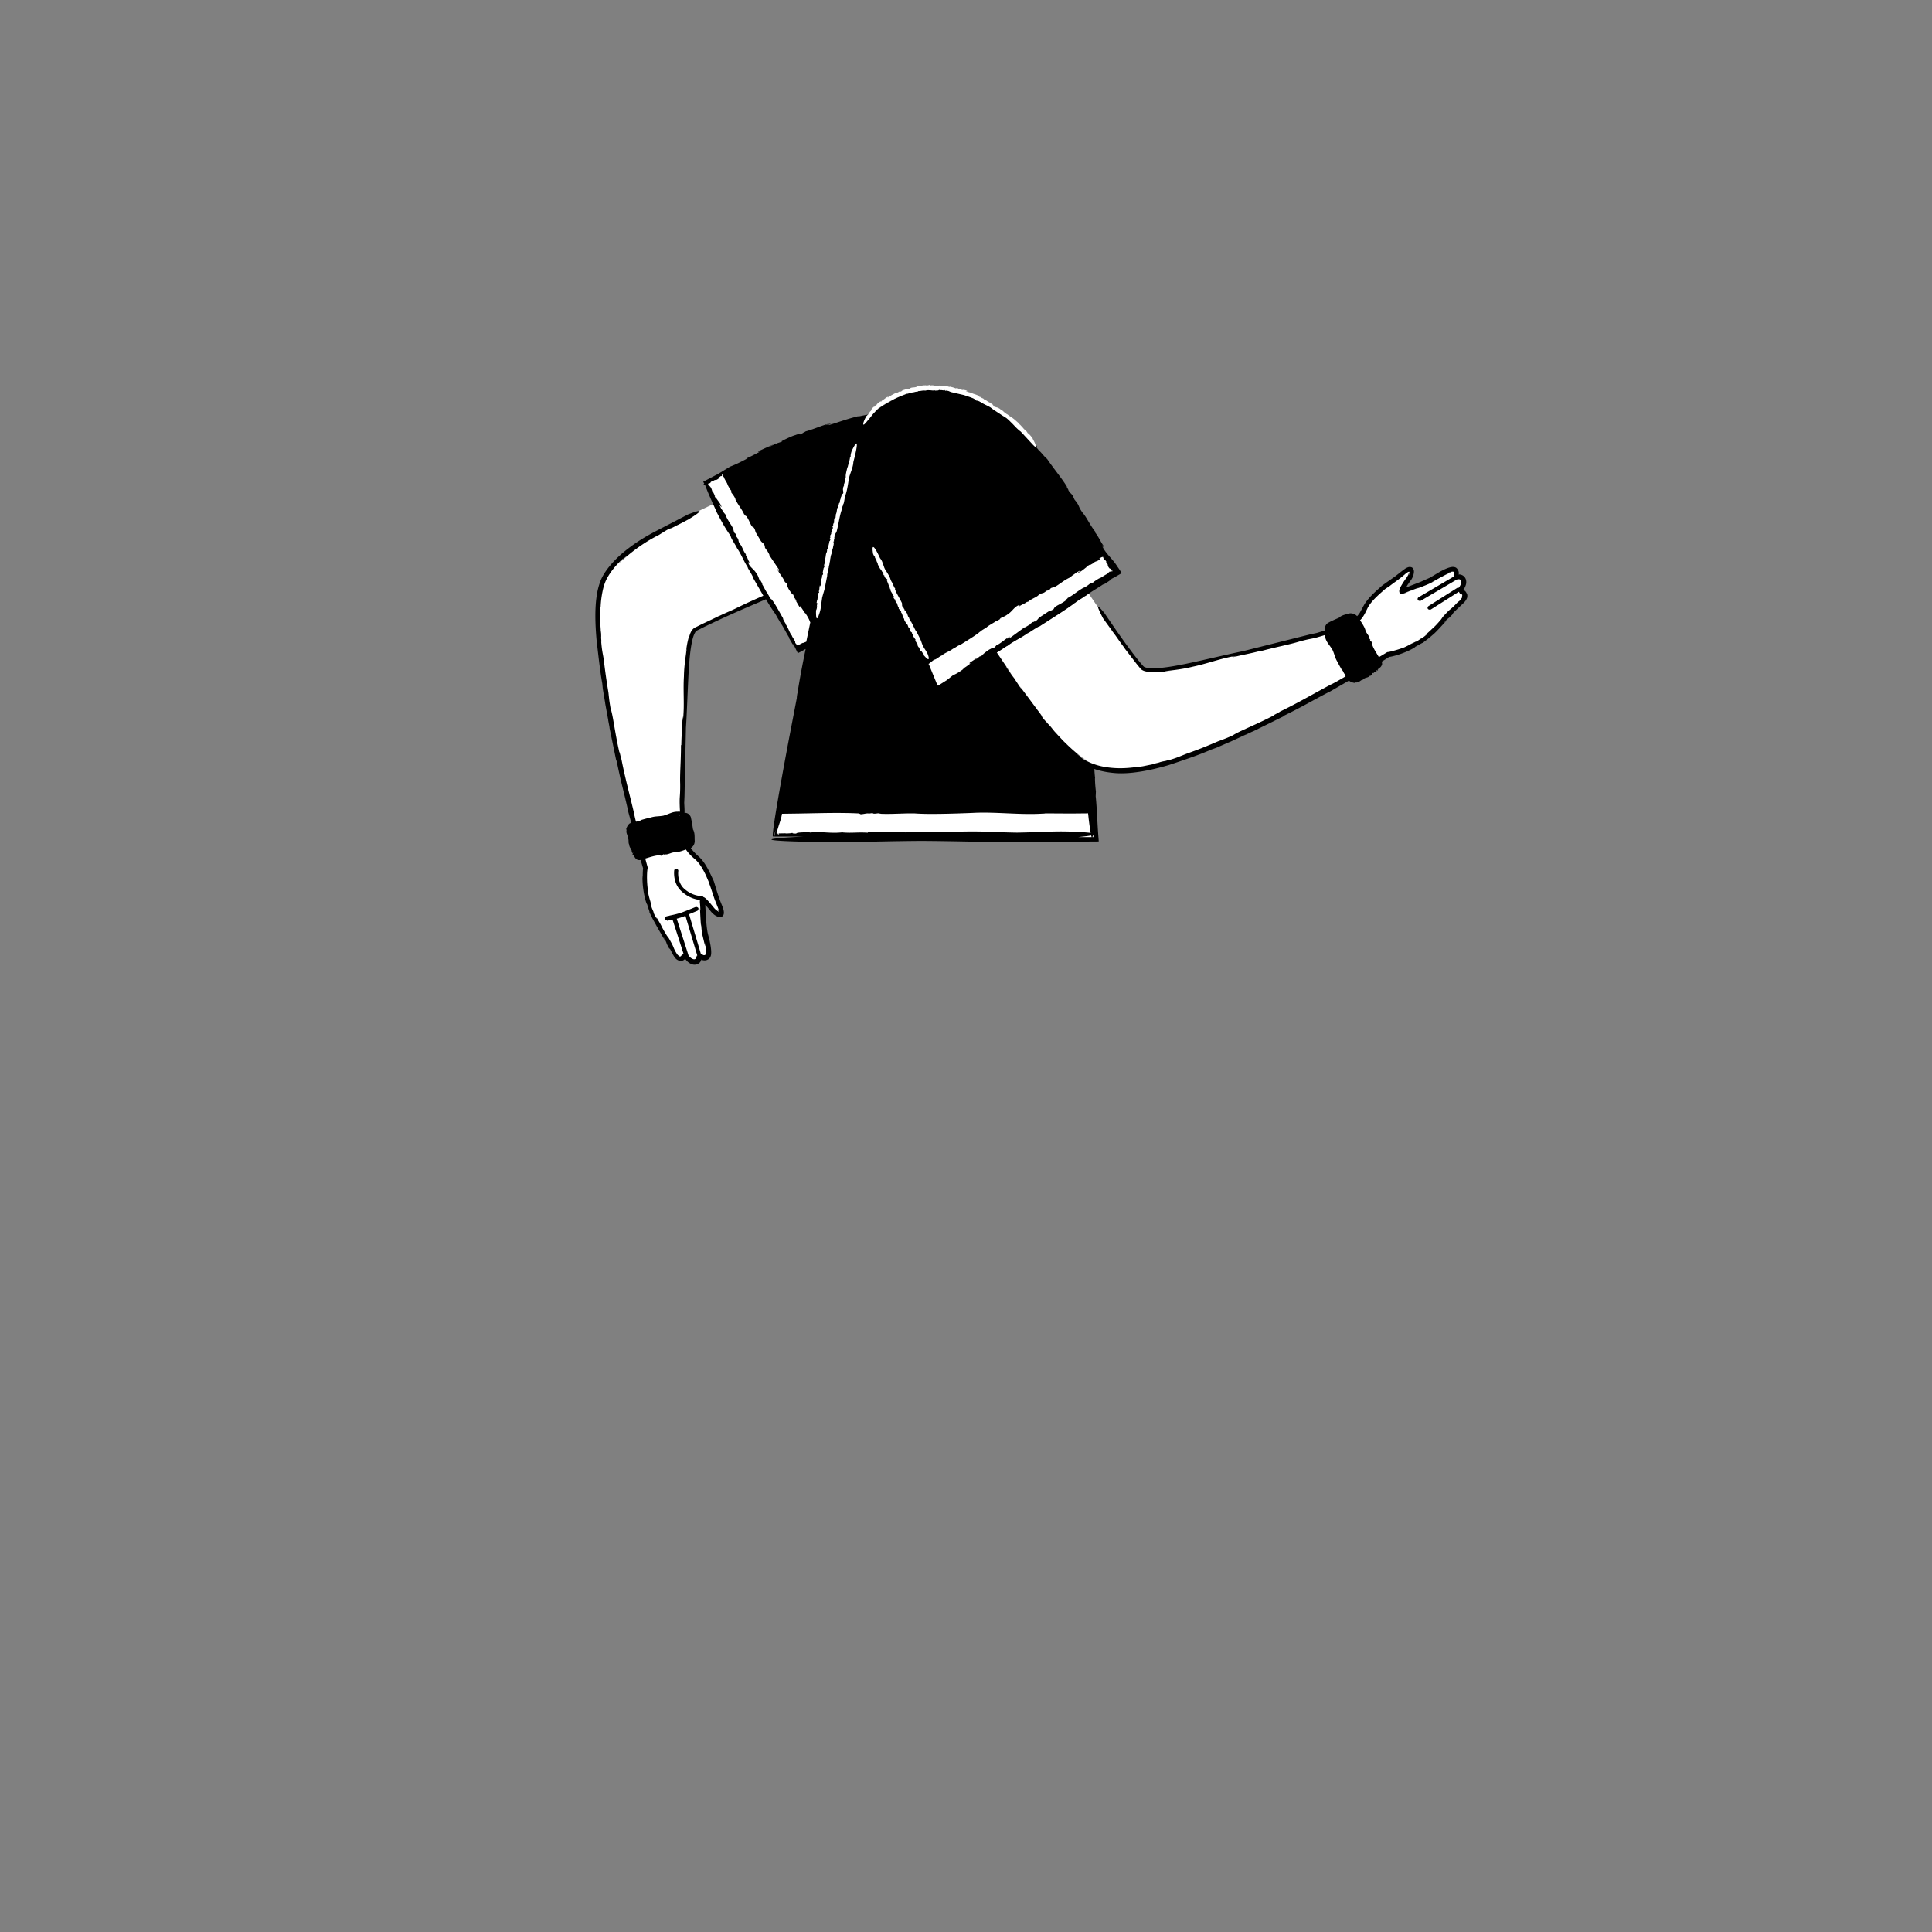 <svg xmlns="http://www.w3.org/2000/svg" viewBox="0 0 480 480" xmlns:v="https://vecta.io/nano"><rect x="0" y="0" width="480" height="480" fill="#808080" stroke="none"/><path d="M182.63 123s-6.5 2.06-21.4 10.56c-4.8 2.8-10.1 7-11.6 11.4-1.8 5.3-1.2 13.7 1 27.8 3.3 20.9 9.7 42.8 9.7 42.8s-1.1 7 2.8 13.6c3.9 6.7 4.2 8 5 8.7 1.4 1.1 2-.6 2-.6s1.1 1.9 2.5 1.7c1.2-.2 1.1-1.7 1.1-1.7s.9 1.1 1.9.4c.7-.5.3-2.9-.4-5.5-.6-2.1-.6-7.5-.8-8.5s1.5 1.1 2.5 2.4c1.2 1.4 3.1 2 1.9-.9s-1.8-5.4-2.1-6.2c-.4-.8-1.6-3.8-3.1-5.4-1-1.1-3.3-2.4-3.8-5.8-1-5.8-.3-21.9.1-31.8.3-7.1.5-18.6 2.8-19.8 7.9-4.1 23.3-10 23.3-10L182.63 123zm180 23.88s1.5-1.7.9-2.9c-.6-1.1-2-.5-2-.5s.7-1.2-.1-1.9c-.7-.5-2.9.6-5.1 2-1.8 1.2-6.9 2.8-7.8 3.3s.6-1.8 1.6-3.1c1-1.5 1-3.6-1.4-1.6s-4.7 3.3-5.3 3.9-3.1 2.6-4.2 4.6c-.7 1.3-1.2 3.2-4.3 4.7-5.2 2.2-24.9 6.7-34.5 8.9-4.8 1.1-15.1 3.5-16.8 1.6-2.26-2.5-7.6-10.17-13.17-18.45-.27.18-.53.37-.78.58.01-.02-.08.03-.16.05-1.16.85-1.57.92-2.56 1.76l.1-.12c-1.76 1.43-5.95 4-8.9 5.92-.18-.08-1.85 1.05-3.08 1.87.4-.25.38-.34.44-.4-1.6 1.25-3.7 2.1-5.35 3.4l.05-.06c-.68.33-2.37 1.65-3 1.8 5.75 8.7 11.95 17.42 16.6 22.14 3.9 3.9 6.5 6.4 13.4 6.9 7.9.5 20.2-3.9 33.1-10 18-8.4 34.5-18.7 34.5-18.7s7-1 12.2-6.7 6.4-6.3 6.8-7.3c.7-1.7-1.2-1.7-1.2-1.7h0z" fill="#fff"/><path d="M364.35 147.34a1.46 1.46 0 0 0-.35-.5c-.07-.07-.15-.12-.23-.17.01.01-.03-.02-.05-.03-.06-.04-.14-.06-.2-.07 0-.03.1-.12.14-.18l.07-.1c.03-.04.13-.22.2-.34.14-.28.25-.58.32-.9.1-.5.04-1.18-.36-1.67-.2-.25-.46-.44-.76-.55a2.18 2.18 0 0 0-.44-.11l-.13-.01c-.06 0-.13.02-.2.04.03-.06.05-.12.07-.18 0-.04.01-.02.01-.14 0-.16-.02-.32-.06-.47-.1-.35-.3-.66-.6-.9-.3-.2-.77-.24-1.02-.2-.3.02-.52.1-.76.16-.92.3-1.72.72-2.5 1.17l-2.25 1.34-2.37 1.05-2.46.95-.64.25-.2.1c-.05.02-.2.12-.17 0 .04-.14.12-.27.2-.4l.12-.2.33-.48c.23-.36.53-.67.78-1.15.22-.45.4-.84.45-1.6 0-.34-.07-.67-.3-.9-.2-.25-.56-.3-.87-.28-.3.02-.68.22-.9.34l-.6.42-2.04 1.6-2.1 1.47-1.07.77-.28.24-.22.2-.47.42c-1.27 1.15-2.53 2.33-3.47 3.83l-1.17 2.15c-.2.27-.4.53-.63.77a2.11 2.11 0 0 0-.71-.51c-.52-.24-1.12-.26-1.66-.05-.77.2-1.45.38-2 .83-.05-.01-.13.1-.12.12l-1.16.5-.8.37-.35.18-.47.26c-.4.27-.67.7-.7 1.2-.02.25.01.46.07.63l-2.1.64-1.6.34-16.8 4.2c-3.7.75-9 2.05-14.37 3.18-2.7.53-5.43 1.04-7.95 1.06-.62 0-1.24-.04-1.75-.18-.26-.07-.48-.17-.6-.3-.16-.16-.38-.43-.56-.64-.77-.87-1.43-1.77-2.06-2.57-2.36-3.1-4.7-6.5-7.05-9.98-.58-.7-1.43-1.7-1.6-1.64-.22.07.75 2 1.22 2.9l2.32 3.2-.18-.2c1.37 1.74 1.64 2.34 3.14 4.3.07.12.17.26.14.24l2.85 3.7.8.98c.13.16.24.3.46.5.2.15.4.25.6.33.8.27 1.48.3 1.98.3l.13.07c1.65.02 3.25-.2 4.84-.43l-1.8.22c.6-.23 3.64-.35 7.03-1.2 3.2-.66 6.35-1.83 9.66-2.5 1.55-.45-1.35.46.98-.15.1.08-1.08.3-.46.25 2.3-.58 3.8-.78 6.62-1.52l.13.05c3.67-1 7-1.6 9.42-2.34 3.75-1.03 2.64-.44 6.4-1.63.03.17.07.34.12.5.34 1.36 1.02 1.8 1.85 3.22.58 1.3.5 1.77 1.28 3.05.3.64.7 1.3 1.04 1.9.34.2.4.8.75 1.08l-.04.2c.1.08.18.18.2.3-1.32.78-2.86 1.66-3.7 2.06l.25-.15c-4.93 2.63-8.34 4.67-12.86 6.85.24-.02-2.14 1.13-1.5.93-4.6 2.4-8.62 3.9-10.2 4.96-2.15.98-2.6 1.05-3.72 1.52l.5-.23c-4.06 1.74-5.26 2.2-8.34 3.3l-1.8.72c-.6.24-1.34.52-2.75.92.9-.34-.25.04-1.3.32.67-.2.87-.27-.52.06-.2.07-.5.17-.77.25-.01 0-.07.01-.04-.01-1.77.44-1.46.4-.63.2-.04.02.03.01.3-.03l-3.3.67c-1.1.17-2 .3-2.1.25-2.7.34-5.03.3-7.22-.07-2.18-.35-4.18-1.08-6.04-2.36-.38-.35.48.27 1.64.86-.94-.48-1.82-1.08-2.65-1.75.07-.04 1.47 1.1 2.34 1.54-1.6-.97-3.1-2.25-4.6-3.68l-1.13-1.1-1.1-1.17-1.1-1.2-1.05-1.3-.65-.68-.16-.22c-.01.02-.18-.16-.4-.4a14.31 14.31 0 0 1-.71-.84c-.34-.55.15-.06-1.22-1.84l-2.08-2.8-2.33-3.12c.7 1.04.45.73.12.3-.65-.92-.96-1.5-1.5-2.2v-.1c-.14-.07-1.76-2.43-2-2.73-.3-.57 1.03 1.4 1.23 1.62l-3.56-5.28c.77-.4 2.03-1.36 2.6-1.64l-.05.06c1.65-1.3 3.75-2.16 5.35-3.4-.05.06-.05.15-.44.4 1.23-.82 2.9-1.95 3.08-1.87 2.95-1.92 7.14-4.5 8.9-5.92l-.1.12c1-.84 1.4-.9 2.56-1.76.08-.02.17-.07.16-.05l.3-.23.93-.65c1.13-.74 2.48-1.53 3.12-2l.12.05 2.34-1.5-.9.54c.07-.23.54-.47 1.2-.8.44-.24 1.04-.58 1.64-.95.07-.05.17-.1.2-.14l-.14-.23-.3-.47c-.2-.32-.43-.64-.65-.95-1.02-1.7-2.6-2.92-3.55-4.67-.63-.7.64.57-.2-.55.1-.12.44.5.35.12-.8-1.12-1.08-2-2.1-3.35l.07-.13c-1.4-1.74-2.15-3.6-3.14-4.7-1.35-1.85-.54-1.48-2.06-3.33l-.38-.86c-.54-.86-.58-.5-1.14-1.47.13 0-.73-1.23-.28-.74-1.32-2.2-3.08-4.2-5-7.02-.62-.45-1.62-1.84-2.1-2.15.02-.14-2.28-2.56-.84-1.27.12.1.3.33.27.34l.24.1c-1.13-1.6-2.5-2.52-3.85-3.9.38.43.93.96.5.66-.42-.43-.85-.84-1.28-1.25l.34.18c-.63-.63-1.3-1.23-1.95-1.83l.2.34c-.95-.9-1.18-1.36-2.47-2.13-.6-.32.88.9-.24.08-1.34-1.13-3.48-2.7-5.5-3.76.12.23-.4-.07-1-.3l-.01-.14c-1.13-.42-1.32-.56-1.5-.7-.18-.13-.34-.33-1.52-.64l-.46.03c-2.15-.34-1.06-.62-3.52-.74.95.13.4.32-.75.12l.3-.08c-.65-.07-.87-.03-1.3-.08.4-.04.22-.16-.74-.2l.65-.1c-.6.02-1.22.1-1.83.18-1.42-.12-3.6.38-4.2.4 0 0-.75.13-1.55.4-.82.22-1.66.64-1.95.83.5-.35-1.03.28-.65-.03-.68.42-2.65 1.6-3.46 2.04l.14-.1c-.72.46-1.4.86-2 1.34l-1.05.98c-.1 0-.2.01-.33.02-.14.06-.28.1-.42.15-.01-.01-.04-.01-.03-.02-.97.23-.8.23-.34.15-.02.02.02.03.17.03-1.04.04-2.8.6-2.96.45-2.9.72-4.87 1.5-7.22 2.2-.3-.02.24-.25.92-.48l-1.67.5c-.02-.13.94-.34 1.45-.5-2.05.33-4.08 1.4-6.45 2.03l-.44.27-.14.03c.03.05-.46.3-.8.46-.36.01-.07-.26-1.2.17-.93.25-2.5 1.04-3.64 1.6.63-.24.45-.1.2.05-.55.24-.92.27-1.33.5l-.12-.12c.27.04-1.4.77-1.56.92-.36.03.82-.47.92-.6-2.2 1-1.1.48-3.3 1.5-1.13.64.27.04-.23.42-1.03.5-1.98 1.07-3.2 1.54l.43-.05c-1.88 1-3.04 1.56-4.4 2.08l-2.9 1.77-3.42 1.8c-.07-.04-.1-.02-.12.06l-.23.12.26.47c-.46.43-.3.5.18.35h.03c.3.83.85 2.18 1.76 4.22l.43.95.58 1.26-.1-.1c1.45 2.8 2.4 4.54 3.7 6.32-.08.44 1.25 2.27 1.53 2.96l-.05-.05c1.14 1.56 1.8 3.54 2.88 5.05-.06-.05-.14-.05-.36-.42.7 1.16 1.66 2.73 1.57 2.9l2.53 4.4c-2.55 1.12-4.83 2.15-6.3 2.9l.23-.13c-1.94 1-2.57 1.15-4.76 2.2-.13.04-.3.1-.26.1-1.06.53-2.63 1.27-4.15 1.98l-1.1.55c-.36.2-.7.28-1.1.64-.62.66-.78 1.32-.94 1.8l-.1.1c-.47 1.57-.67 3.14-.85 4.72.07-.6.15-1.18.25-1.76.07.63-.6 3.56-.65 7-.2 3.2.1 6.5-.13 9.83.02 1.6-.08-1.4-.1.97-.1.07-.02-1.1-.12-.5-.05 2.33-.25 3.8-.3 6.68l-.08.1c.01 3.75-.3 7.06-.2 9.56.03 3.87-.26 2.6-.06 6.63v.3c-.27-.03-.53-.01-.53-.01-1.42 0-2.03.55-3.6 1-1.43.24-1.86.06-3.3.5-.7.13-1.44.36-2.1.54-.28.28-.9.2-1.24.46l-.17-.08c-.17-.68-.32-1.3-.4-1.73l.08.27c-1.25-5.36-2.33-9.13-3.27-13.98-.04.24-.53-2.33-.5-1.67-1.16-5-1.57-9.2-2.2-10.95-.4-2.3-.38-2.73-.54-3.92l.1.55c-.7-4.3-.86-5.56-1.26-8.77-.22-1.6-.42-1.83-.65-4.72.14.93.03-.25-.05-1.33.06.7.1.9.04-.52-.03-.2-.06-.5-.1-.8 0-.01 0-.07.01-.04-.12-1.8-.1-1.48-.1-.65-.01-.04-.02.03-.02.3-.05-1.87-.07-5.2.1-5.4.06-1.34.23-2.57.46-3.72.23-1.16.55-2.2 1.04-3.16 1-1.9 2.38-3.5 4.02-5.03.42-.3-.35.42-1.23 1.37.72-.76 1.5-1.48 2.3-2.16.02.07-1.36 1.2-2.03 1.92 2.75-2.55 5.94-5.06 9.96-7.06l.78-.5.24-.12c-.03-.02.84-.54 1.42-.86.6-.24.04.16 2-.88.75-.35 1.77-.9 2.85-1.47 1.12-.68 2.8-1.74 2.76-2.04-.03-.24-1.52.28-2.86.8l-8.36 4.34a46.61 46.61 0 0 0-5.32 3.24c-1.85 1.35-3.94 2.95-6 5.5-.96 1.22-1.86 2.6-2.34 4.2-.5 1.54-.74 3.12-.88 4.7-.25 3.14-.08 6.24.17 9.17.33 2.78.84 7.67 1.43 10.9l.12 1.27.6 3.56-.03-.07.8 4.37-.03-.07.38 2.02-.1-.34 1.75 8.5.04-.24c1.12 5.62 1.78 7.62 2.9 12.67l-.04-.06.8 2.95c-.02.01-.05.02-.07.04v-.04c-.13.06-.25.14-.36.23l.03-.08c-.44.4-.75.95-.88 1.54l.15-.01c-.08.27-.08.52-.05.74.02.1.05.2.08.3l.06.17c.08.2.16.42.13.74h-.04c.55.68.02 1.26.56 1.97-.07-.1-.06.06-.1.06.12.35.23.73.5.68.06.26-.04.23-.14.3.12-.03.22.2.28.4l-.07-.08.18.6v.06l.07-.1.12-.15v.1c-.01.3-.25.15-.06.52l.17-.1c.22.54.38 1.03 1.05 1.34.23.06.48.05.73.02.03.1.05.2.08.3l.52 1.76a5.96 5.96 0 0 1-.04.42l-.03.56c-.01.38-.02.76-.01 1.16-.02-.86-.05.37-.07.3.02 1.6.22 3.23.5 4.45.26 1.22.56 2.04.65 2.04.33 1.1.5 1.54.56 1.75s.02.2.04.35c.02-.02.24.43.56 1.08.3.65.8 1.5 1.24 2.24l-.43-.7 2.5 4.38-.35-.94c1.25 2.37.18.67 1.42 2.92l.1-.08c.44.82.76 1.56 1.27 2.27.28.36.65.64 1.12.77.24.06.52.07.77-.03a1.11 1.11 0 0 0 .34-.18l.1-.07.05-.04a1.56 1.56 0 0 0 .16-.2c.04.01.1.17.15.23l.1.13c.1.1.2.22.3.32.22.2.48.4.8.57.6.33 1.63.43 2.32-.33a2.04 2.04 0 0 0 .26-.39l.04-.1.01-.04c.02-.06.02-.13.03-.2.04.05.1.1.15.12.03.01.04.03.2.06.16.04.33.06.5.06.35-.01.68-.12.97-.32.32-.22.5-.64.57-.9.07-.3.08-.55.08-.8-.01-1-.2-1.9-.38-2.8s-.5-1.78-.6-2.6c-.14-.86-.22-1.76-.28-2.66l-.2-3.3-.03-.23c-.01-.03-.02-.1.03-.1.04.01.06.03.1.06.25.24.26.25 1 1.14.25.33.6.77 1 1.07.22.2.47.34.73.47.32.16.67.26.98.2a.87.87 0 0 0 .71-.58c.13-.3.1-.65.04-1-.1-.6-.3-1-.47-1.43a37.17 37.17 0 0 1-.92-2.49 74.07 74.07 0 0 1-.79-2.53l-.2-.65c-.03-.1-.07-.24-.14-.37l-.7-1.5c-.77-1.58-1.6-3.2-2.95-4.46-.78-.68-1.46-1.37-2-2.13.26-.17.5-.38.67-.66.14-.24.24-.5.28-.77.05-.25 0-.64 0-.83 0-.75 0-1.5-.3-2.16.02-.05-.06-.15-.1-.15l-.18-1.26s-.06-.38-.16-.88a13.15 13.15 0 0 1-.18-.86c-.12-.46-.5-.92-.94-1.08-.23-.1-.45-.1-.63-.1-.03-1.36-.05-1.44-.1-2.48l.07-1.6.36-17.06c.25-3.7.4-9.1.7-14.5.2-2.7.4-5.44 1.03-7.82.17-.58.4-1.15.67-1.53.17-.3.85-.52 1.34-.8 1.03-.53 2.03-1 2.94-1.43 4.13-1.97 8.62-3.9 13.2-5.84.74 1.25 1.43 2.37 1.95 3.07l-.1-.1c.74.94.77 1.3 1.5 2.4.02.07.05.16.04.15.8 1.03 1.87 3.25 2.45 4.1l-.06.1 1.4 2.4-.55-1.03c.1.03.2.16.32.36s.33.64.55 1.1l.38.76c.02.1.1.06.16.02l.2-.1c.13-.07.27-.14.4-.2l.87-.48c.1-.07.23-.14.35-.2-.76 3.7-1.48 7.4-2.02 10.93-.1.34-.2 1.24-.17 1.24l-1.86 9.68s-6.18 32.4-3.4 23.1l-.32 1.65h7.15c-17.8.93.2 1.28.2 1.28 10.72.3 16.26-.1 29.02-.2 11.22.07 14.2.34 25.82.23l8.5-.02 9.5-.06c.13-.02.34.03.4-.06-.01-.16-.03-.33-.04-.5l-.08-1.03-.12-1.72-.15-2.66c-.1-1.84-.2-3.73-.37-5.25l.05-1.2c-.12-1.04-.23-2.27-.23-3.33l.04.06c-.1-.78-.15-1.6-.2-2.33 1.47.5 3 .8 4.55.96 1.6.18 3.24.13 4.82-.03 3.18-.33 6.25-1.06 9.12-1.9 2.7-.9 7.46-2.46 10.5-3.83l1.23-.43 3.36-1.46-.06.05 4.1-1.9-.06.05 1.9-.9-.3.18 7.9-3.9-.24.02c5.23-2.56 7.02-3.72 11.68-6.14l-.05.05 4.8-2.77c.5.36 1.1.56 1.65.58l-.04-.14c.56.1.98-.2 1.22-.37.18-.13.36-.26.67-.32l.01.03c.5-.7 1.2-.34 1.73-1.04-.07.1.07.05.08.08.3-.2.64-.4.5-.67.24-.12.23-.02.32.06-.06-.1.12-.26.3-.37l-.06.1.56-.35a1.36 1.36 0 0 1-.27-.13c.4-.15.27.2.6-.1l-.14-.14c.46-.35.94-.6 1.12-1.3a1.7 1.7 0 0 0-.1-.63l.95-.6.97-.63-.14.1c-.04.03-.04.03-.02.02.04-.02.07-.04.1-.06.04-.03.04-.02.07-.03 0 .01.2-.02.17-.01 3.22-.62 6.27-2.3 6.22-2.47 2.03-1.14 1.67-.92 1.96-1.02-.06-.06 1.65-1.2 2.95-2.48l-.6.58c1.32-1.17 2.4-2.5 3.58-3.72l-.8.64c1.9-1.94.6-.4 2.37-2.28l-.1-.06c.93-.95 1.77-1.7 2.56-2.46.38-.36.82-.85 1-1.46.03-.2.1-.56-.06-.96l-.13-.18zm-34.2 10.2l.1-.02-.32-.64c-.03-.07-.03-.14-.04-.22h0c.01.07.01.15.04.22l.42.82a2.8 2.8 0 0 1-.2-.16zm-160.62 45.04c.07-.02.13-.03.2-.04.01.01.02.01.03.02-.08 0-.15-.01-.23.02l-.62.14.62-.14zm-.7.05v.1l-.2.04c.08-.06.14-.1.2-.14h0zm4.26 34.85c-.02.17-.04.33-.1.48-.04.1-.05.1-.08.15-.06.07-.1.12-.17.15-.12.08-.3.1-.5.04s-.42-.17-.63-.34c-.1-.1-.2-.18-.3-.28-.08-.1-.16-.18-.24-.28h0l-2.94-9.15c.6-.16 1.22-.35 1.8-.57.13-.05.24-.1.36-.15l2.95 9.87c-.05.02-.1.05-.16.08h0zm-3.12-35.6c-.01 0-.02.01-.04.01.01-.2.02-.3.04-.01zm.1 9.3c.12-.04.23-.08.34-.12.58.88 1.35 1.64 2.12 2.3.88.72 1.53 1.63 2.14 2.73.3.54.6 1.12.86 1.73l.4.93.2.47.13.44c.45 1.13 1.26 3.93 1.7 4.76 0 .04.13.4.32.87.18.45.36 1.03.32 1.08.01.2-.2.2-.2.17-.06-.03.13.02.1-.2-.01-.03-.01-.07-.02-.1-.01-.07-.04-.18-.03-.16l-.17-.28c.07.18.08.3.12.44 0 .02 0 .04-.01.06-.01.04-.05.05-.08.04-.02-.01-.03-.01-.05-.02a8.11 8.11 0 0 1-.36-.26c-.24-.2-.47-.44-.66-.7l-.75-.9c-.4-.46-.88-1.03-1.3-1.36-.17-.13-.3-.2-.45-.24-.08-.15-.23-.25-.44-.25 0 0-2.2.1-4.3-1.8-1.8-1.6-1.5-4.3-1.5-4.3.1-.3-.1-.6-.4-.6-.3-.1-.6.1-.6.4 0 .1-.4 3.2 1.9 5.2 1.8 1.63 3.65 2 4.5 2.07 0 .03-.01.05-.01.1 0 .2-.03.35 0 .58.1.95.1 1.58.12 2.03l-.1-.64c.07 1.52.12 2.98.26 4.5l.02-.63c.08 1.1.13 1.85.3 2.68l.64 2.67c.26 1.05-.26-1.98.16.2.07.56.15 1.22.07 1.8-.06.33-.08.34-.23.4-.1.04-.18.05-.26.04-.04 0-.1-.02-.14-.03l-.18-.1c-.07-.05-.15-.12-.23-.18-.06.02-.12.03-.17.04l-2.96-9.9 2.1-.87c.2-.2.3-.5.2-.7-.2-.2-.5-.3-.7-.2-.1 0-.7.3-3.3 1.3-1.2.4-2.1.6-3.1.8-.2.1-.5.1-.8.2s-.5.3-.4.6c.1.2.3.4.5.4l.1.1c.3-.1.5-.1.8-.2.17-.03.34-.07.5-.1l2.76 8.58c-.08.02-.2.04-.32.06.2 0 .13.02-.12.1-.03.07-.08.13-.13.2l-.04.06c0 .01-.01.02-.04.05l-.04.04c-.04.04-.08.05-.12.07-.07.03-.22.01-.43-.1v-.1c-.25-.14-.44-.46-.6-.7-.15-.25-.26-.46-.35-.63-.17-.33-.23-.5-.3-.67-.13-.33-.25-.67-1.22-2.37l-.43-.56c-.92-1.5-1.13-1.94-1.36-2.4-.22-.47-.54-1-1.5-2.62.72 1.32.12.74-.6-1 .08.14.17.27.26.4-.42-.94-.56-1.25-.76-1.9.23.57.18.28-.25-1.16.1.32.24.63.37.94-.34-.88-.6-1.8-.8-2.73-.14-1.02-.3-2.33-.32-3.53a22.7 22.7 0 0 1 .02-1.65c.02-.24.03-.47.06-.66.02-.2.04-.3.1-.62-.05-.18-.08-.32-.1-.36l-.52-1.9 1.13-.34c.88-.26 1.74-.48 2.6-.5l.1.13c.08.2.38-.4.5-.22l.17-.14c.06.03.18.04.1.1.18-.03.17-.06.3-.15l.22.1c.7-.04 1.24-.42 1.98-.52.46.04 1.1-.1 1.72-.27.3-.08.6-.2.9-.3l.04-.03zm164.9-42.12c.01-.01.02-.01.03-.02.01.01.02.02.02.03l-.05-.01zm28.24-20.57c-.1.2-.4.57-.75.93l-.14.03c-2.75 2.9-1.18.9-3.87 3.82l-.4.6c-1.17 1.37-1.52 1.7-1.9 2.04s-.76.76-2.22 2.02c1.18-.97.7-.28-.87.78l.35-.33c-.84.6-1.14.8-1.74 1.15.5-.36.24-.23-1.1.5l.86-.56c-.82.5-1.67.97-2.55 1.37-.6.2-1.27.46-2 .66l-1.07.3-.53.12c-.2.04-.26.06-.62.1l-1.4.85c-.28.16-.5.3-.68.38l-.68-1.13c-.47-.77-.9-1.55-1.1-2.36l.1-.13c.18-.12-.5-.26-.34-.4l-.17-.13c.01-.07 0-.18.08-.12-.07-.16-.1-.15-.22-.23l.03-.23c-.22-.67-.7-1.1-1-1.76-.13-.77-.83-1.86-1.38-2.66.05-.05.1-.1.16-.15.85-.9 1.34-2.16 1.83-3.1.55-.95 1.36-1.86 2.28-2.74.46-.45.95-.87 1.47-1.33l.37-.33c.12-.1.25-.2.38-.28l.88-.58c.48-.4 1.34-1 2.15-1.6.8-.6 1.58-1.25 1.9-1.55.02 0 .1-.07.22-.15.1-.06.3-.2.35-.2.08-.03.18-.07.26-.02.08.06.08.17.07.25-.02.12-.05.24-.1.35-.05.14-.1.23-.12.26s-.01-.01.03-.14c.02-.06.04-.15.07-.26.03-.1.03-.15.02-.2.01-.06-.04-.16-.03-.17-.04 0-.1.03-.1.06.06.02.05.1.04.14-.01.03-.02.07-.08.25-.05.15-.1.3-.2.43-.07.15-.14.25-.23.4l-.34.46c-.25.36-.36.5-.78 1.18-.36.58-.7 1.2-.75 1.6-.02.2-.01.36.04.5.03.07.05.15.15.24.08.06.1.06.17.08.1.02.26.07.48.04.3-.07.56-.12.9-.3.35-.16.65-.27.94-.38l.67-.25c-.3.1-.6.2-.88.32-.33.1-.76.3-1.02.4-.5.13-.62.15.01-.05.85-.37 1.6-.63 2-.77l1.42-.53-.57.28c1.42-.53 2.83-1.04 4.24-1.78-.2.08-.4.16-.62.23a16.85 16.85 0 0 0 1.33-.7l1.02-.57c.67-.34 1.38-.76 2.4-1.18.45-.16.03-.08-.3.02-.33.13-.52.13.47-.2.15-.04.3-.06.44-.06.1 0 .14.01.2.06a.54.54 0 0 1 .1.2c.01.05.02.1.02.18 0 .1-.05.34-.13.53l.13.2-8.8 5.18c-.3.2-.3.5-.2.7.1.1.2.2.4.2h.3l9-5.3c.02 0 .03 0 .03.01a2.32 2.32 0 0 1 .46-.07c.12.01.12.02.18.03a.53.53 0 0 1 .21.11c.13.1.2.25.22.45s-.04.45-.15.7c-.06.14-.12.27-.2.4-.02.03-.1.2-.2.33-.02.03-.05.06-.07.1-.13-.04-.27-.03-.4.03l-7.1 4.5c-.3.2-.3.5-.2.7.1.1.2.2.4.2.1 0 .2-.1.3 0l7-4.44c.07.1.17.24.32.54.15.03.33.06.43.12.03.02.05.03.06.05.03.03.03.04.04.07.01.06.02.22-.08.43.1-.08.1.06.01.27h-.03zM239.4 97.57h0l.23-.01-.23.01z"/><g fill="#fff"><path d="M227.9 160.1v-.1c-.01.01-.02.04 0 .1zm-8.78-18.13c-.01 0-.01-.01-.02-.01.01.01.01.01.02.01zm8.48 14.83h0z"/><path d="M229.3 160.5c-.43-.98-.4-1.3-.94-2.27-.22-.48-.5-.97-.74-1.42-.22-.16-.3-.6-.52-.82v-.13c-.08-.07-.15-.17-.16-.28h.02c-.1-.1-.16-.28-.2-.33h.02l-.1-.16h.04c-.16-.2-.28-.45-.36-.67l-.07.06c-.13-.5-.37-.58-.47-1.04h.02c-.46-.42-.25-.9-.7-1.32.06.05.03-.05.05-.05-.14-.23-.28-.5-.44-.42-.08-.18-.02-.17.03-.22-.07.03-.17-.1-.24-.25l.06.05-.22-.4-.1.14c-.07-.23.13-.13 0-.32l-.1.05c-.12-.3-.04-.55-.1-.88-.53-1.2-1.4-2.34-1.75-3.53l.06-.1c.1-.08-.32-.22-.23-.3l-.1-.1c0-.05-.01-.13.05-.08-.05-.12-.07-.1-.15-.18l.01-.16c-.17-.5-.5-.82-.7-1.33-.14-.66-.8-1.7-1.2-2.3-.6-.82-.65-2.08-1.3-2.9 0-.04-.07-.1-.1-.1l-.4-.85s-1.93-4.1-1.4-.54l-.04-.01c.16.5.3.8.57 1.04-.13.13.17.4.17.52h-.02c.26.22.18.63.42.85-.02 0-.06.01-.1-.05.12.2.28.44.2.5.25.46.53 1.14.82 1.37l-.03-.01c.18.13.12.22.26.38-.01.02-.01.03-.01.03.2.14.28.54.4.67l-.06.04.2.37-.05-.15c.2-.03.03.33.27.55.1.26.6.35.64.65.14.1-.18-.05-.03.1-.08.05-.1-.06-.14.02.13.16.06.34.23.54l-.06.04c.27.24.18.6.4.74.2.28-.1.3.2.56l-.03.17c.05.14.16.04.2.22-.06.02.05.2-.05.15.08.4.46.63.53 1.16.16.04.2.3.32.34-.04.04.2.46-.02.25-.02-.02-.04-.06-.02-.06h-.08c0 .32.3.43.4.7-.01-.1-.07-.18.01-.14l.1.24-.08-.02.14.37.05-.08c.05.2-.04.3.15.45.1.06.01-.2.12-.04.06.25.16.63.28.94.06-.06.1.02.15.1l-.06.04c.24.27-.1.2.13.46h-.06l.18.01c.27.2-.07.22.27.44-.07-.12.12-.13.16.04l-.08-.01c.05.08.1.1.1.15-.06-.03-.1.02-.04.14l-.12-.04.23.17c.02.2.24.46.2.57 0 0 .14.4.28.45-.1-.05-.02.18-.12.15.12.07.32.33.3.5h-.02c.13.47.47.7.56 1.13.07-.06.13.17.2.07.3.36.16.84.53.84.1.18.03.25.06.36l-.04-.04.36.7c.1.1.24.06.32.3-.1-.05-.04.04 0 .13-.04-.05-.06-.06-.05.07.03.01.05.03.07.05h-.01c.1.13.1.1.07.03.01 0 .02-.01.02-.04 0 .18.2.4.12.48.23.42.48.68.7 1.02-.03.06-.12 0-.2-.1l.14.25c-.07.03-.1-.13-.16-.2.03.36.42.57.48.98l.1.05v.03c.03-.02.1.04.15.1-.04.08-.15.07-.06.24.01.17.22.38.34.55-.04-.1.01-.1.06-.06.04.1.01.17.07.22l-.08.05c.06-.07.2.2.25.2-.04.08-.12-.1-.18-.1l.27.52c.16.16.06-.07.18-.02.1.16.23.3.28.5l.05-.1c.2.28.3.48.32.72 1.74 2.03 1.08.08 1.08.08-.3-1-.74-1.36-1.33-2.43h0zm-25.86-13.4l.06-.1c-.02-.01-.04.02-.06.1zm6.56-28.13v-.03.03zM205.52 143h0v.04-.04z"/><path d="M204.22 148.67c.35-1.48.6-1.85.86-3.4l.44-2.25c-.05-.37.2-.95.2-1.37l.1-.14c0-.15.01-.32.08-.45v.01c-.01-.22.08-.45.07-.56h.02l.05-.25.02.05c.02-.38.1-.75.2-1.07l-.1.01c.25-.68.13-.98.4-1.6l.02.01c-.04-.85.44-1.23.42-2.1 0 .1.05-.03.07-.02.06-.4.15-.8-.02-.84.07-.28.1-.2.18-.23-.07-.02-.05-.26 0-.48v.1l.12-.63-.17.1c.12-.32.2-.04.23-.37l-.12-.02c.13-.45.37-.67.56-1.1.5-1.8.7-3.85 1.3-5.5l.1-.05c.13 0-.07-.52.06-.55v-.2c.04-.05.1-.16.1-.06.05-.18.03-.2.02-.33l.13-.18c.24-.7.24-1.36.45-2.1.38-.87.65-2.63.8-3.64.15-1.44 1.04-2.94 1.18-4.4.03-.04.02-.17 0-.17l.33-1.3s1.6-6.3-.62-1.75l-.02-.04c-.24.7-.36 1.14-.35 1.67-.2.04-.16.58-.25.74h-.01c.02.47-.33.87-.3 1.32-.01-.02-.05-.04-.03-.14-.05.3-.12.74-.22.74-.15.74-.45 1.74-.4 2.25v-.04c.04.3-.07.35-.1.66-.02.01-.03.03-.03.03.03.32-.2.85-.2 1.1h-.07l-.13.58.07-.2c.16.12-.22.4-.2.86-.12.4.18.9-.01 1.27.04.2-.1-.2-.1.1-.1-.01-.03-.15-.12-.1-.03.3-.2.44-.23.8h-.08c.02.5-.3.84-.25 1.18-.06.5-.3.26-.27.8l-.14.17c-.07.2.08.18-.02.4-.06-.03-.12.28-.15.13-.23.5-.12 1.1-.46 1.76.08.18-.07.5-.01.65-.06.01-.18.7-.2.28 0-.04.02-.1.03-.1l-.06-.06c-.23.36-.1.74-.22 1.13.05-.1.08-.27.1-.15l-.1.36-.04-.1-.17.54.1-.06c-.1.26-.25.32-.22.65.03.15.16-.23.12.06l-.48 1.3c.1-.02.06.1.05.23h-.08c-.01.5-.2.14-.24.64l-.04-.05.12.16c.04.47-.2.2-.12.73.03-.2.18-.05.1.18l-.06-.08c-.02.13 0 .18-.03.27-.02-.1-.1-.06-.12.13l-.06-.15.04.4c-.14.26-.15.72-.27.82 0 0-.2.6-.1.75-.04-.14-.14.2-.2.08.04.17 0 .65-.13.8v-.04c-.24.66-.15 1.2-.4 1.78.1-.01-.03.3.1.25-.04.65-.48 1.1-.2 1.4-.05.3-.15.32-.2.47v-.07l-.22 1.1c-.01.2.14.27.02.62-.04-.13-.06.02-.1.15.01-.1-.01-.12-.1.05.01.04.02.07.02.1-.01 0-.01.01-.02 0-.03.23 0 .2.03.1.01.01.02 0 .05-.03-.13.2-.14.65-.25.65-.12.68-.1 1.18-.2 1.75-.07.05-.1-.1-.08-.26l-.06.4c-.08-.02 0-.24.01-.36-.23.45-.08 1-.3 1.53l.04.13-.02.03c.03.01.05.14.04.22-.08.06-.16-.04-.2.24-.1.2-.1.62-.12.92.04-.15.07-.1.08-.02-.03.14-.1.2-.1.3h-.1c.1-.04.02.38.05.44-.08.06-.01-.23-.06-.27l-.16.83c.01.3.1-.04.15.12-.04.26-.02.53-.14.82l.1-.08c-.04.5-.1.8-.26 1.1-.07 3.77.76.95.76.95.53-1.43.45-2.2.74-3.93l-.02-.02zm32.68 19.03c.83-.36 1.5-.77 2.57-1.58l-.3.02c.74-.36 1.26-.82 1.84-1.22.25-.32-.57.16.05-.37l1.9-1.23c-.03.12-.7.54-.47.52.08-.13 1.02-.74.82-.8l.12.1c.22-.2.46-.2.77-.42.13-.13.2-.26-.15-.05.62-.47 1.45-1.2 2-1.42.63-.4.52-.16.76-.17.18-.14.42-.38.4-.43l.1-.03.2-.26c1.38-.64 2.3-1.74 3.5-2.25-.27.2-.8.48-.75.6l.9-.6c-.35.27-.6.53-.42.52l3.78-2.76c.16.1 1.04-.62 1.64-.84-.1.02-.12.02-.12 0-.25.14-.35.17.14-.2 0 .01.02.01.02.01l.2-.2c.44-.2.4-.13.2.01.3-.2.63-.43.42-.17.86-.47.8-.74 1.22-1.08l2.5-1.64-.14.13c.36-.2.57-.13 1.2-.58.22-.82 1.72-1.1 3.07-2.2-.28-.04.5-.45.36-.53 1.5-.75 2.43-1.74 4.07-2.62l-.07.06c.5-.15 1.5-.92 1.8-1.25-.14.25.64-.2.43.08.22-.36 1.64-1.17 1.64-1.17.35-.03 1.3-.8 2-1.1l.7-.72-.2.3c.47-.33.43-.17.43-.1.1-.03.1-.1.18-.17l.06.1c.32-.14-.01-.28-.1-.2-.01-.05-.02-.07-.03-.1-.25-.15.25-.03-.22-.37l-.27-.1-.14-.05.14.05c-.83-1.03 0-.57-.86-1.6l.08-.1c-.2-.27-.4-.56-.45-.38l-.24-.4-.05-.1h-.01v-.05l-.08-.24-.2.04c-.05.02-.05 0-.16.05l-.36.18c-.64.44.3-.06.04.22-.6.6-.94.54-1.6.87h.24l-1.3.74.12-.2-.86.5c-.2.22.16-.01.45-.15-.94.54-1.5 1.3-2.56 1.7l.05-.17c.01.04.15-.05.22-.1.82-.74-.74.32-.83.27-.18.3-1.07.7-1.3 1.1-1.78.77-2.84 1.9-4.16 2.52.27-.28-.45.18-.47.07-.6.27-.33.38-.83.66l-.54.13c-1.02.92-.9.3-1.96 1.06-.6.63-1.76.88-2.7 1.74l-.1-.1c-.77.6-1.32.66-1.94 1.14-.24 0 .13-.16.02-.28-.62.5.04-.33-.34.07-1.03.46-1.62 1.62-2.55 2.15-.87.77-1.98.88-2 1.24l.52-.3-1.34.86-.1-.07c-.5.4-1.9 1.08-2.47 1.65 0-.01-.05.01-.1.01-.65.5-.9.5-1.44 1.03l.05-.1c-.95.9-3.37 2.3-5.05 3.4-.14-.1-1.08.55-1.78 1.02.22-.14.2-.22.23-.27-.88.78-2.17 1.1-3.06 1.9l.02-.04c-.44.16-1.5 1.12-1.82.98l-1 .8a1.7 1.7 0 0 1-.39.27c.05.08.1.17.14.27l.08.18.26.46-.1-.05 1.67 4.05.32.5 2.2-1.4 1.66-1.32-.02.06zm-45.23-18.82c.8.9 1.98 3.18 2.9 4.76-.12.13.45 1.02.85 1.68-.12-.2-.2-.2-.24-.22.7.83.9 2.04 1.62 2.9l-.04-.02c.12.4.97 1.4.8 1.72l.26.32.13.12a1.59 1.59 0 0 1 .2.24 2.21 2.21 0 0 1 .34-.18l.98-.5-.05.08.9-.35 1-4.82c-.02-.02-.03-.04-.05-.06-.28-.78-.63-1.42-1.33-2.42v.27c-.3-.7-.7-1.2-1.05-1.73-.3-.24.1.53-.36-.05l-1.04-1.78c.12.03.47.67.47.44-.12-.08-.64-.97-.7-.77l.12-.1c-.18-.2-.17-.43-.35-.73-.12-.12-.23-.2-.06.14-.4-.58-1.05-1.37-1.22-1.9-.35-.6-.1-.5-.1-.7-.12-.17-.34-.4-.4-.37l-.03-.08-.23-.2c-.52-1.3-1.52-2.17-1.92-3.3.18.25.4.77.53.7l-.52-.84c.23.33.47.58.47.4l-2.4-3.56c.12-.15-.52-.98-.7-1.55.01.08.01.1-.01.1.12.23.14.33-.17-.13.01 0 .01-.02.02-.02-.06-.07-.12-.14-.18-.18-.16-.42-.1-.38.03-.2-.17-.3-.37-.6-.13-.4-.4-.8-.66-.74-.96-1.15l-1.4-2.36.1.13c-.16-.34-.08-.53-.47-1.14-.78-.2-.94-1.62-1.9-2.9-.06.26-.4-.47-.48-.34-.6-1.4-1.5-2.3-2.23-3.84l.06.07c-.1-.47-.77-1.4-1.08-1.7.23.14-.14-.6.1-.4-.33-.2-1-1.55-1-1.55 0-.33-.7-1.2-.92-1.88l-.16-.17c-.03-.01-.05-.02-.08-.02-.05-.01-.1 0-.12.01.04-.03.08-.05.14-.06-.07-.08-.03-.23.04-.24-.03-.1-.08-.08-.14-.14h0c.02-.04.05-.07.07-.1-.01-.03-.02-.05-.03-.06-.2.12-.23.42-.13.34-.15.28-.13.22-.2.2-.04 0-.01-.06-.13 0a3.1 3.1 0 0 0-.46.35l-.1.26c-.97.73-.53-.05-1.5.72l-.1-.1c-.26.2-.53.34-.36.4l-.34.18h-.08l-.22.06c0 .05.01.12.02.2l.02.12.14.33c.38.6-.03-.3.22-.04.53.57.45.88.72 1.5l.02-.23.6 1.23-.18-.12.43.8c.2.2 0-.15-.1-.43.45.88 1.16 1.42 1.44 2.4l-.16-.04c.04-.01-.03-.14-.1-.2-.65-.77.25.7.2.78.27.17.6 1 .96 1.24.6 1.67 1.62 2.68 2.12 3.92-.26-.25.14.42.03.44.2.55.35.3.58.8l.1.5c.8.97.2.85.88 1.84.56.57.72 1.65 1.48 2.55l-.1.1c.52.72.54 1.24.95 1.83-.02.23-.15-.12-.27-.02.45.6-.32-.04.04.32.37.97 1.45 1.53 1.9 2.4.7.83.7 1.87 1.05 1.88l-.24-.5.73 1.26-.08.1c.35.48.9 1.78 1.4 2.33-.01 0 0 .05 0 .1.44.6.4.86.9 1.36l-.07-.06.12.02zm78.8 54.52l-.1-.96-.05-.38-.42.02-3.08.03h-1.94l-5.15-.03c-.2.05-.43.07-.65.06-5.63.37-12.03-.5-17.53-.17-3.9.15-10.7.4-14.3.12-3-.05-5.43.2-8.3.1l-.78-.13c-.52.06-.54.1-1.26.1.4-.05-.07-.1-.3-.13l-.78.1c-.26-.2-1.98.33-2.1.12l-.3-.15c-3.1-.16-6.4-.14-9.8-.08l-5.1.1-4.24.06-.17.88c-.23.84-.46 1.5-.68 2.2l-.32 1.04a4.76 4.76 0 0 0-.2.74l.23-.15c-.01.07-.01.13-.02.17.3.01-.2.18.47.24-.07-.06-.12-.15-.15-.24l1.96-.04-.4.05c.85-.01 1.8-.05 1.8-.18.14.1-.06.2 1.03.2.02-.3 1.63-.3 3.13-.34-.03.04.55.07.14.1 3.26-.36 5.1.3 8.27-.08l-.03.04c2.5.2 3.52-.1 6.3.07l-.1-.15c1.4.05 2.8.04 4.2-.05l-.17.05h1l-.03.04c.4-.04 1.33.01 2.15-.08l-.03.03c.55.07 1.2.03 1.74-.03l.62.12c1.6-.17 3.97.04 5.3-.17l8.83-.05c6.08-.1 7.63.18 13.5.27 6.67-.1 9.57-.5 15.17-.17 0 0 1.9.08 3.14.24-.08-.43-.16-.96-.24-1.56-.1-.6-.17-1.25-.26-1.95v-.02zm.76 4.57c-.02-.03-.04-.06-.05-.1-.03-.07-.06-.2-.1-.3-.64.12-1.66.25-3.18.4h3.33zm.3-.5a2.04 2.04 0 0 1-.13.5h.25l-.04-.53c-.03.01-.06.01-.08.02zM218.88 99.62l.13-.04c-.01-.02-.05-.01-.13.04zm31.46 3.42c.01 0 .02.01.03.01-.02-.01-.03-.01-.03-.01zm-26.42-4.67h0l-.03.02z"/><path d="M218.26 101.43c.7-.5 1.14-.8 1.62-1.05l.74-.43.97-.54c.36-.2.77-.36 1.16-.55l1.17-.5c.33-.23 1-.38 1.44-.57l.2.03c.15-.07.32-.14.5-.14v.02c.22-.1.5-.14.6-.2l-.01.02c.1-.02.2-.06.28-.07l-.04.04c.4-.12.83-.2 1.2-.22l-.04-.08c.8-.04 1.1-.22 1.84-.15l-.01.02c.46-.14.83-.13 1.2-.1.37.05.74.1 1.22.02-.12.02.05.05.04.07.44-.01.9 0 .93-.17.32.01.26.06.3.13 0-.07.3-.12.54-.07l-.12.01.72.08-.12-.16c.38.1.08.2.44.2l.01-.12c.52.1.8.32 1.3.48l3.17.73 1.53.52.73.28.66.37.04.12c-.02.13.57.06.6.2l.23.04c.05.05.16.13.05.1.2.1.2.08.36.1l.17.17c.7.45 1.4.68 2.16 1.14.82.7 2.56 1.7 3.52 2.36.72.4 1.32 1.07 1.96 1.7.6.66 1.22 1.3 1.87 1.82.03.05.15.12.16.1l1.04 1.12 2.03 2.2c.4.42.7.68.76.52s-.12-.77-.84-2.05h.05c-.5-.7-.86-1.1-1.36-1.45.07-.2-.46-.53-.57-.7h.02c-.46-.28-.67-.85-1.12-1.1.02 0 .06-.02.15.05-.28-.24-.68-.55-.63-.64-.65-.6-1.57-1.4-2.1-1.65h.05c-.32-.12-.32-.26-.64-.43l-.02-.04c-.34-.13-.82-.6-1.07-.73l.03-.06-.56-.4.2.17c-.17.1-.36-.4-.85-.58-.38-.28-1-.2-1.36-.55-.24-.06.24-.01-.08-.14.04-.1.17.04.13-.08-.3-.15-.43-.37-.83-.52l.02-.07c-.55-.15-.86-.6-1.24-.67-.52-.23-.24-.37-.84-.5l-.17-.2c-.22-.12-.22.03-.45-.13.04-.05-.3-.2-.13-.18-.27-.18-.58-.3-.9-.4-.33-.1-.7-.2-1.06-.44-.22.05-.6-.16-.75-.12 0-.06-.8-.3-.3-.25.04.01.1.03.1.05l.08-.05c-.4-.3-.85-.23-1.3-.35.13.06.3.1.18.12l-.43-.12.1-.04-.63-.2.07.1c-.3-.12-.38-.27-.76-.26-.17.02.27.18-.06.1-.4-.18-1.03-.36-1.57-.46.04.1-.1.07-.26.06l-.01-.08c-.6.02-.2-.2-.78-.2l.06-.04-.17.13c-.54.08-.26-.2-.86-.06.23 0 .1.17-.2.13l.08-.07c-.16.01-.2.04-.32.02.1-.04.06-.1-.17-.1l.16-.08-.45.12c-.33-.1-.87-.01-1-.12 0 0-.73-.08-.9.03.14-.07-.26-.1-.14-.17-.2.1-.74.2-.97.12l.04-.01c-.83-.04-1.4.2-2.14.22.05.08-.35.1-.24.2-.37.1-.72.1-1 .13-.3.04-.5.1-.6.3-.33.1-.42.02-.6.04l.08-.04-1.27.38c-.22.1-.2.27-.62.37.1-.1-.05-.04-.2.02.1-.04.12-.07-.1-.05-.02.03-.06.05-.1.08-.26.1-.2.1-.08.07 0 .01.01.02.05.02-.3.01-.7.3-.8.22-.37.17-.67.35-.96.5l-.82.55c-.1-.01.02-.13.18-.24l-.4.25c-.04-.07.22-.17.34-.26-.28.08-.53.25-.78.43-.24.2-.5.4-.8.53l-.08.13h-.04c.02.03-.08.15-.16.2-.12-.01-.1-.14-.35.06-.25.1-.57.48-.82.7.15-.1.13-.04.08.03-.13.1-.24.12-.32.22l-.07-.06c.1.03-.26.36-.28.43-.12.01.15-.2.15-.28-.5.45-.26.2-.73.68-.2.3.1.02.05.2-.2.24-.38.48-.66.7l.14-.03c-.34.48-.58.72-.88.98-1.05 1.93-.77 2.26-.54 2.05.25-.16.75-.8.75-.8 1.08-1.2 1.45-1.98 2.88-3.3z"/></g></svg>